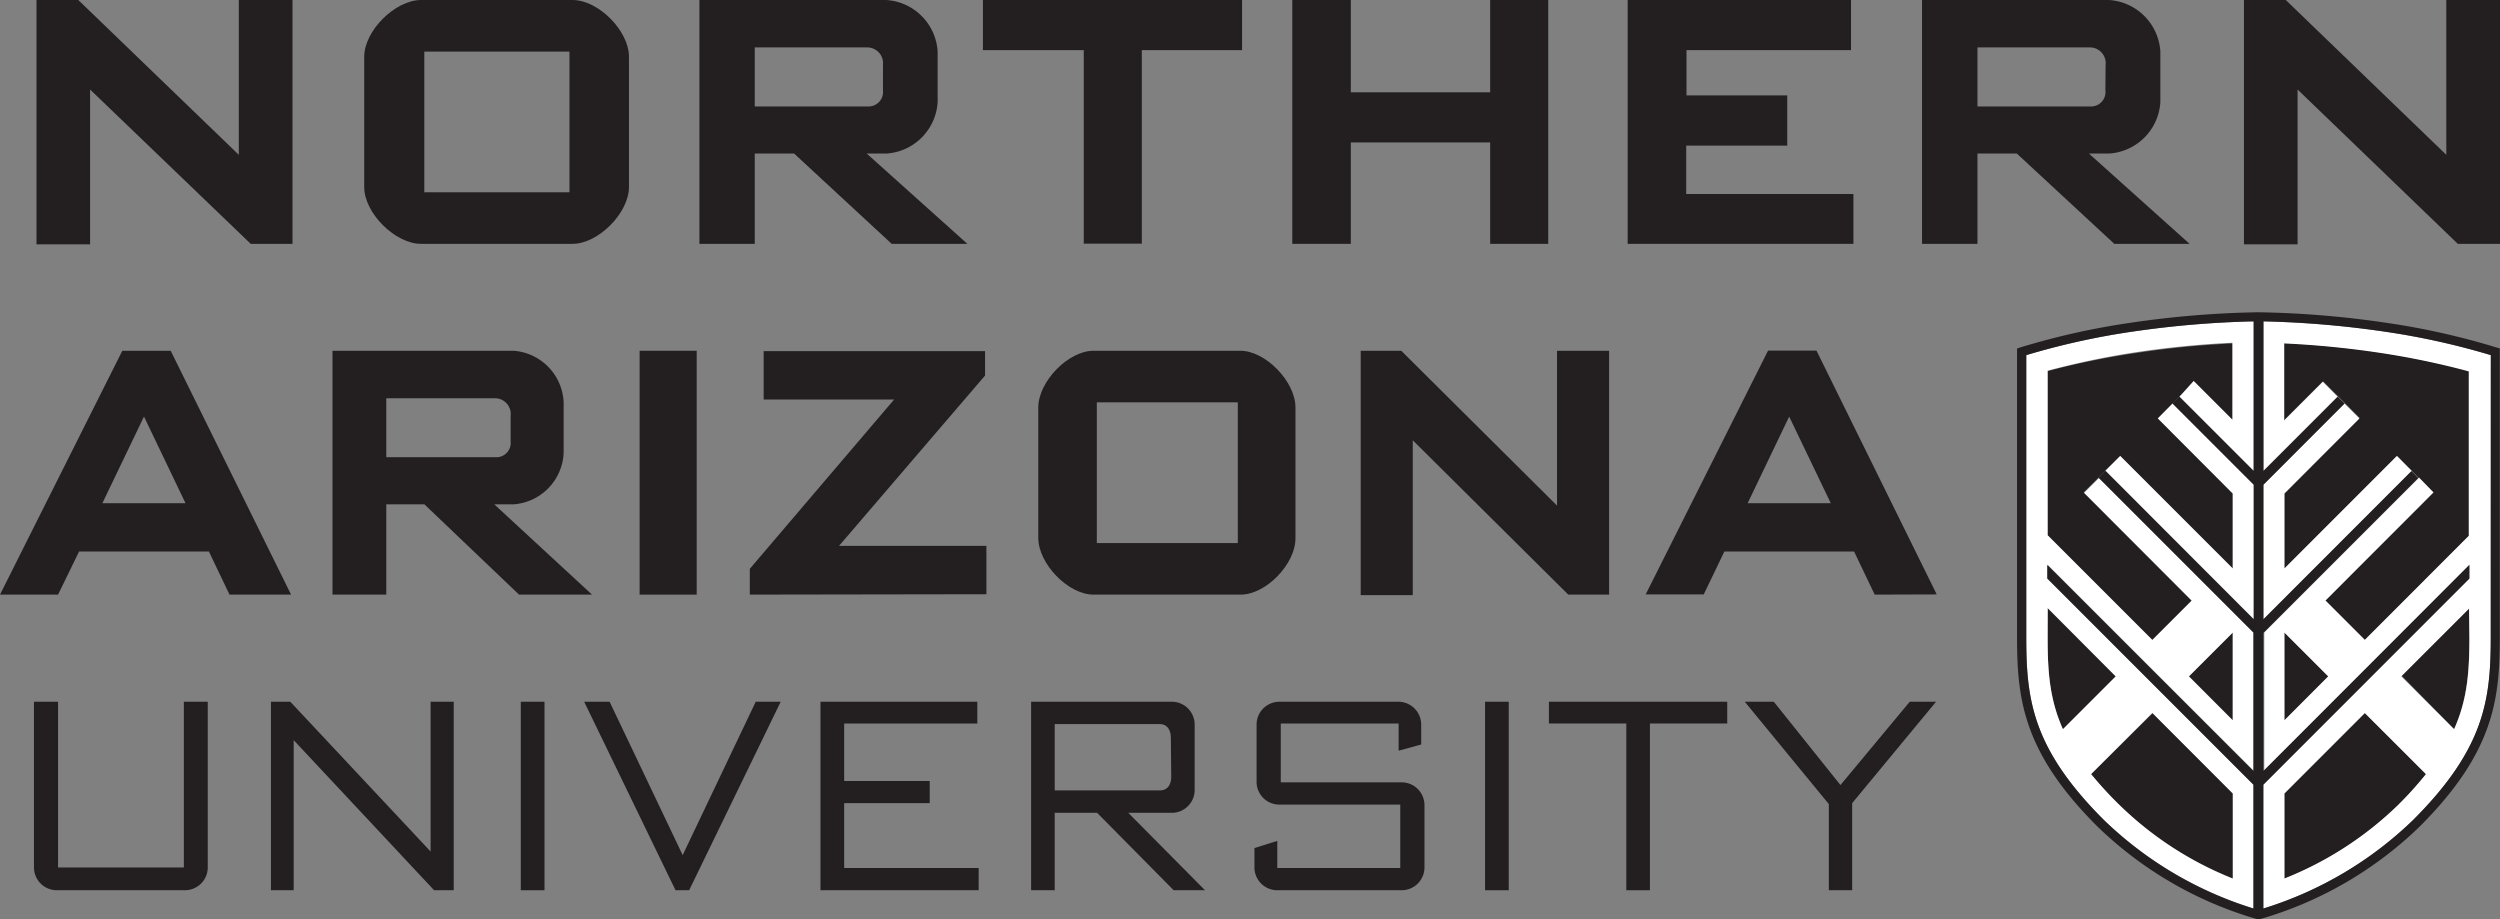 <svg xmlns="http://www.w3.org/2000/svg" viewBox="0 0 258.36 95"><rect x="0" y="0" width="258.36" height="95" fill="#808080" stroke="none"/><defs><style>.cls-1{fill:#231f20;}.cls-2{fill:#fff;}</style></defs><title>NAU_primary_k</title><g id="NAU"><path class="cls-1" d="M25.91,25.2,9.31,9.25v16H3.77V0H8.09L24.68,16V0h5.55V25.2Z"/><path class="cls-1" d="M59.17,25.2H43.51c-2.66,0-5.87-3.17-5.87-5.87V5.87c0-2.7,3.21-5.87,5.87-5.87H59.17C61.83,0,65,3.17,65,5.87V19.33C65,22,61.83,25.2,59.17,25.2ZM58.85,5.33h-15V19.87h15Z"/><path class="cls-1" d="M92.15,25.2,82.07,15.87H78V25.2H72.28V0H91.57A5.68,5.68,0,0,1,96.9,5.33v5.22a5.67,5.67,0,0,1-5.33,5.32h-2l10.4,9.33Zm-.9-18.47A1.64,1.64,0,0,0,89.66,4.9H78V11H89.66a1.5,1.5,0,0,0,1.59-1.66Z"/><path class="cls-1" d="M118,5.18v20h-6v-20H101.58V0h26.78V5.18Z"/><path class="cls-1" d="M154,25.2V14.72h-14.4V25.2h-6.05V0h6.05V9.54H154V0h6V25.2Z"/><path class="cls-1" d="M168.21,25.2V0h23.08V5.18h-17V9.86H184.7v5.19H174.26v5h17.28V25.2Z"/><path class="cls-1" d="M218.5,25.2l-10.07-9.33h-4.07V25.2h-5.73V0h19.3a5.68,5.68,0,0,1,5.33,5.33v5.22a5.67,5.67,0,0,1-5.33,5.32h-2.05l10.4,9.33Zm-.9-18.47A1.63,1.63,0,0,0,216,4.9H204.36V11H216a1.49,1.49,0,0,0,1.58-1.66Z"/><path class="cls-1" d="M254,25.2,237.44,9.25v16H231.9V0h4.32l16.59,16V0h5.55V25.2Z"/><path class="cls-1" d="M23.72,61.45,21.59,57H8.17L6,61.45H0l12.64-25.2h5l12.44,25.2Zm-8.84-18.4L10.58,52h8.59Z"/><path class="cls-1" d="M53.64,61.45l-9.78-9.33H39.92v9.33H34.36V36.25H53.08a5.59,5.59,0,0,1,5.17,5.33V46.8a5.58,5.58,0,0,1-5.17,5.32h-2l10.1,9.33ZM52.77,43a1.63,1.63,0,0,0-1.54-1.84H39.92v6.09H51.23a1.48,1.48,0,0,0,1.54-1.66Z"/><path class="cls-1" d="M66.1,61.45V36.25H72v25.2Z"/><path class="cls-1" d="M77.49,61.45V58.78L92.4,41.29H78.92v-5H101.8v2.52L86.71,56.41h15.23v5Z"/><path class="cls-1" d="M128.23,61.45H113c-2.59,0-5.7-3.17-5.7-5.87V42.12c0-2.7,3.11-5.87,5.7-5.87h15.19c2.58,0,5.69,3.17,5.69,5.87V55.58C133.92,58.28,130.81,61.45,128.23,61.45Zm-.31-19.87H113.35V56.12h14.57Z"/><path class="cls-1" d="M162.07,61.45,146,45.5v16h-5.38V36.25h4.19l16.1,16v-16h5.38v25.2Z"/><path class="cls-1" d="M193.74,61.45,191.61,57H178.2l-2.13,4.43h-6l12.65-25.2h5l12.43,25.2Zm-8.84-18.4L180.61,52h8.59Z"/><path class="cls-1" d="M19.06,92H5.87a2.36,2.36,0,0,1-2.36-2.36V72.52H6V89.65H19V72.52h2.47V89.59A2.36,2.36,0,0,1,19.06,92Z"/><path class="cls-1" d="M44.86,92,30.35,76.49V92H28V72.52h2L44.5,88V72.52h2.39V92Z"/><path class="cls-1" d="M53.82,92V72.52h2.45V92Z"/><path class="cls-1" d="M71.22,92H69.81L60.37,72.52H63l7.55,15.85,7.55-15.85h2.58Z"/><path class="cls-1" d="M84.79,92V72.52H101v2.25H87.24v5.94h8.84V83H87.24V89.7h13.9V92Z"/><path class="cls-1" d="M121.29,92l-7.91-8H109v8h-2.44V72.52h14.54a2.36,2.36,0,0,1,2.36,2.36v6.75A2.36,2.36,0,0,1,121.12,84H116.6l7.93,8ZM121,76.24c0-.77-.36-1.41-1.14-1.41H109v6.85H119.9c.78,0,1.14-.64,1.14-1.41Z"/><path class="cls-1" d="M144.85,92H132a2.36,2.36,0,0,1-2.36-2.36v-2L132,86.9v2.8h12.71V83.15H132.22a2.35,2.35,0,0,1-2.36-2.35V74.88a2.36,2.36,0,0,1,2.36-2.36h12.29a2.36,2.36,0,0,1,2.36,2.36v2.06l-2.33.64V74.77H132.36v6.08h12.49a2.36,2.36,0,0,1,2.36,2.36v6.38A2.36,2.36,0,0,1,144.85,92Z"/><path class="cls-1" d="M153.47,92V72.52h2.45V92Z"/><path class="cls-1" d="M170.51,74.77V92h-2.44V74.77h-8V72.52h18.43v2.25Z"/><path class="cls-1" d="M191.41,83V92H189V83.1l-8.69-10.58h3l6.89,8.61,7.16-8.61h2.72Z"/></g><g id="shield"><g id="Logo_Mark" data-name="Logo Mark"><path id="TOP_FIELD" data-name="TOP FIELD" class="cls-1" d="M211.61,38.35v17l10.82,10.82,4.07-4.07L215.33,50.89l3.78-3.77,11.63,11.62V51L223,43.24l3.77-3.78,4,4V35.49a96.74,96.74,0,0,0-10.09,1A83.37,83.37,0,0,0,211.61,38.35Zm42,37c1.41-3.16,1.58-6.09,1.58-9.53v-3l-7,7Zm-7.46-38.9a96.59,96.59,0,0,0-10.08-1v7.95l4-4,3.78,3.78L236.08,51v7.76L247.7,47.12l3.78,3.77L240.32,62.06l4.07,4.07L255.2,55.31v-17A82.83,82.83,0,0,0,246.16,36.46ZM211.61,65.83c0,3.44.17,6.38,1.58,9.53l5.46-5.46-7-7Z"/><path id="BOTTOM_FIELD" data-name="BOTTOM FIELD" class="cls-1" d="M236.08,65.37v9.06l4.53-4.53Zm-5.34,9.06V65.37l-4.53,4.53ZM216.1,80A40.67,40.67,0,0,0,219,83.16a35.65,35.65,0,0,0,11.78,7.63V82l-8.31-8.31Zm28.29-6.32L236.08,82v8.8a35.75,35.75,0,0,0,11.78-7.63A38.49,38.49,0,0,0,250.71,80Z"/><path id="WHITE_LINES" data-name="WHITE LINES" class="cls-2" d="M223,43.24,230.74,51v7.75L219.11,47.12l-1.53,1.53L232.91,64V50.09l-8.39-8.39Zm24.71,3.88L236.08,58.75V51l7.75-7.75-1.54-1.54-8.38,8.39V64l15.33-15.33Zm-1.21-12.84a101.74,101.74,0,0,0-12.58-1.07V48.67L241.58,41l-1.53-1.54-4,4V35.49a96.59,96.59,0,0,1,10.08,1,82.83,82.83,0,0,1,9,1.89v17L244.39,66.13l-4.07-4.07,11.16-11.17L250,49.36l-16,16V79.67L255.2,58.38v1.41l-21.29,21.3v12.8a38.62,38.62,0,0,0,15.5-9.17c7.42-7.42,8-12.51,8-18.89V36.7A76.39,76.39,0,0,0,246.49,34.28ZM236.08,74.44V65.37l4.53,4.53Zm11.78,8.72a35.75,35.75,0,0,1-11.78,7.63V82l8.31-8.31L250.71,80A36.92,36.92,0,0,1,247.86,83.16Zm7.34-17.33c0,3.44-.17,6.38-1.58,9.53l-5.46-5.46,7-7ZM209.41,36.7V65.83c0,6.38.57,11.47,8,18.89a38.63,38.63,0,0,0,15.51,9.17V81.09l-21.3-21.3V58.38l21.3,21.29V65.4l-16-16-1.54,1.53L226.5,62.06l-4.07,4.07L211.61,55.31v-17a83.37,83.37,0,0,1,9-1.89,96.74,96.74,0,0,1,10.09-1v7.95l-4-4L225.23,41l7.68,7.67V33.21a101.86,101.86,0,0,0-12.59,1.07A76.48,76.48,0,0,0,209.41,36.7ZM230.74,82v8.8A35.65,35.65,0,0,1,219,83.16,38.92,38.92,0,0,1,216.1,80l6.33-6.32ZM218.65,69.9l-5.46,5.46c-1.41-3.15-1.58-6.09-1.58-9.53v-3Zm12.09-4.53v9.07l-4.53-4.54Z"/><path id="DARK_LINES" data-name="DARK LINES" class="cls-1" d="M258,35.91a76.22,76.22,0,0,0-11.39-2.55,100.35,100.35,0,0,0-13.22-1.09,100.44,100.44,0,0,0-13.23,1.09,76.22,76.22,0,0,0-11.39,2.55l-.32.11V65.83c0,6.39.61,11.89,8.27,19.55A39.37,39.37,0,0,0,233.3,95l.11,0,.11,0a39.37,39.37,0,0,0,16.55-9.59c7.66-7.66,8.27-13.16,8.27-19.55V36ZM217.4,84.72c-7.42-7.42-8-12.51-8-18.89V36.7a76.48,76.48,0,0,1,10.91-2.42,101.86,101.86,0,0,1,12.59-1.07V48.67L225.23,41l-.71.7,8.39,8.39V64L217.58,48.65l-.71.71,16,16V79.67l-21.3-21.29v1.41l21.3,21.3v12.8A38.63,38.63,0,0,1,217.4,84.72Zm40-18.89c0,6.38-.58,11.47-8,18.89a38.62,38.62,0,0,1-15.5,9.17V81.09l21.29-21.3V58.38L233.91,79.67V65.4l16-16-.71-.71L233.91,64V50.09l8.38-8.39-.71-.7-7.67,7.67V33.21a101.74,101.74,0,0,1,12.58,1.07,76.39,76.39,0,0,1,10.92,2.42Z"/></g></g></svg>